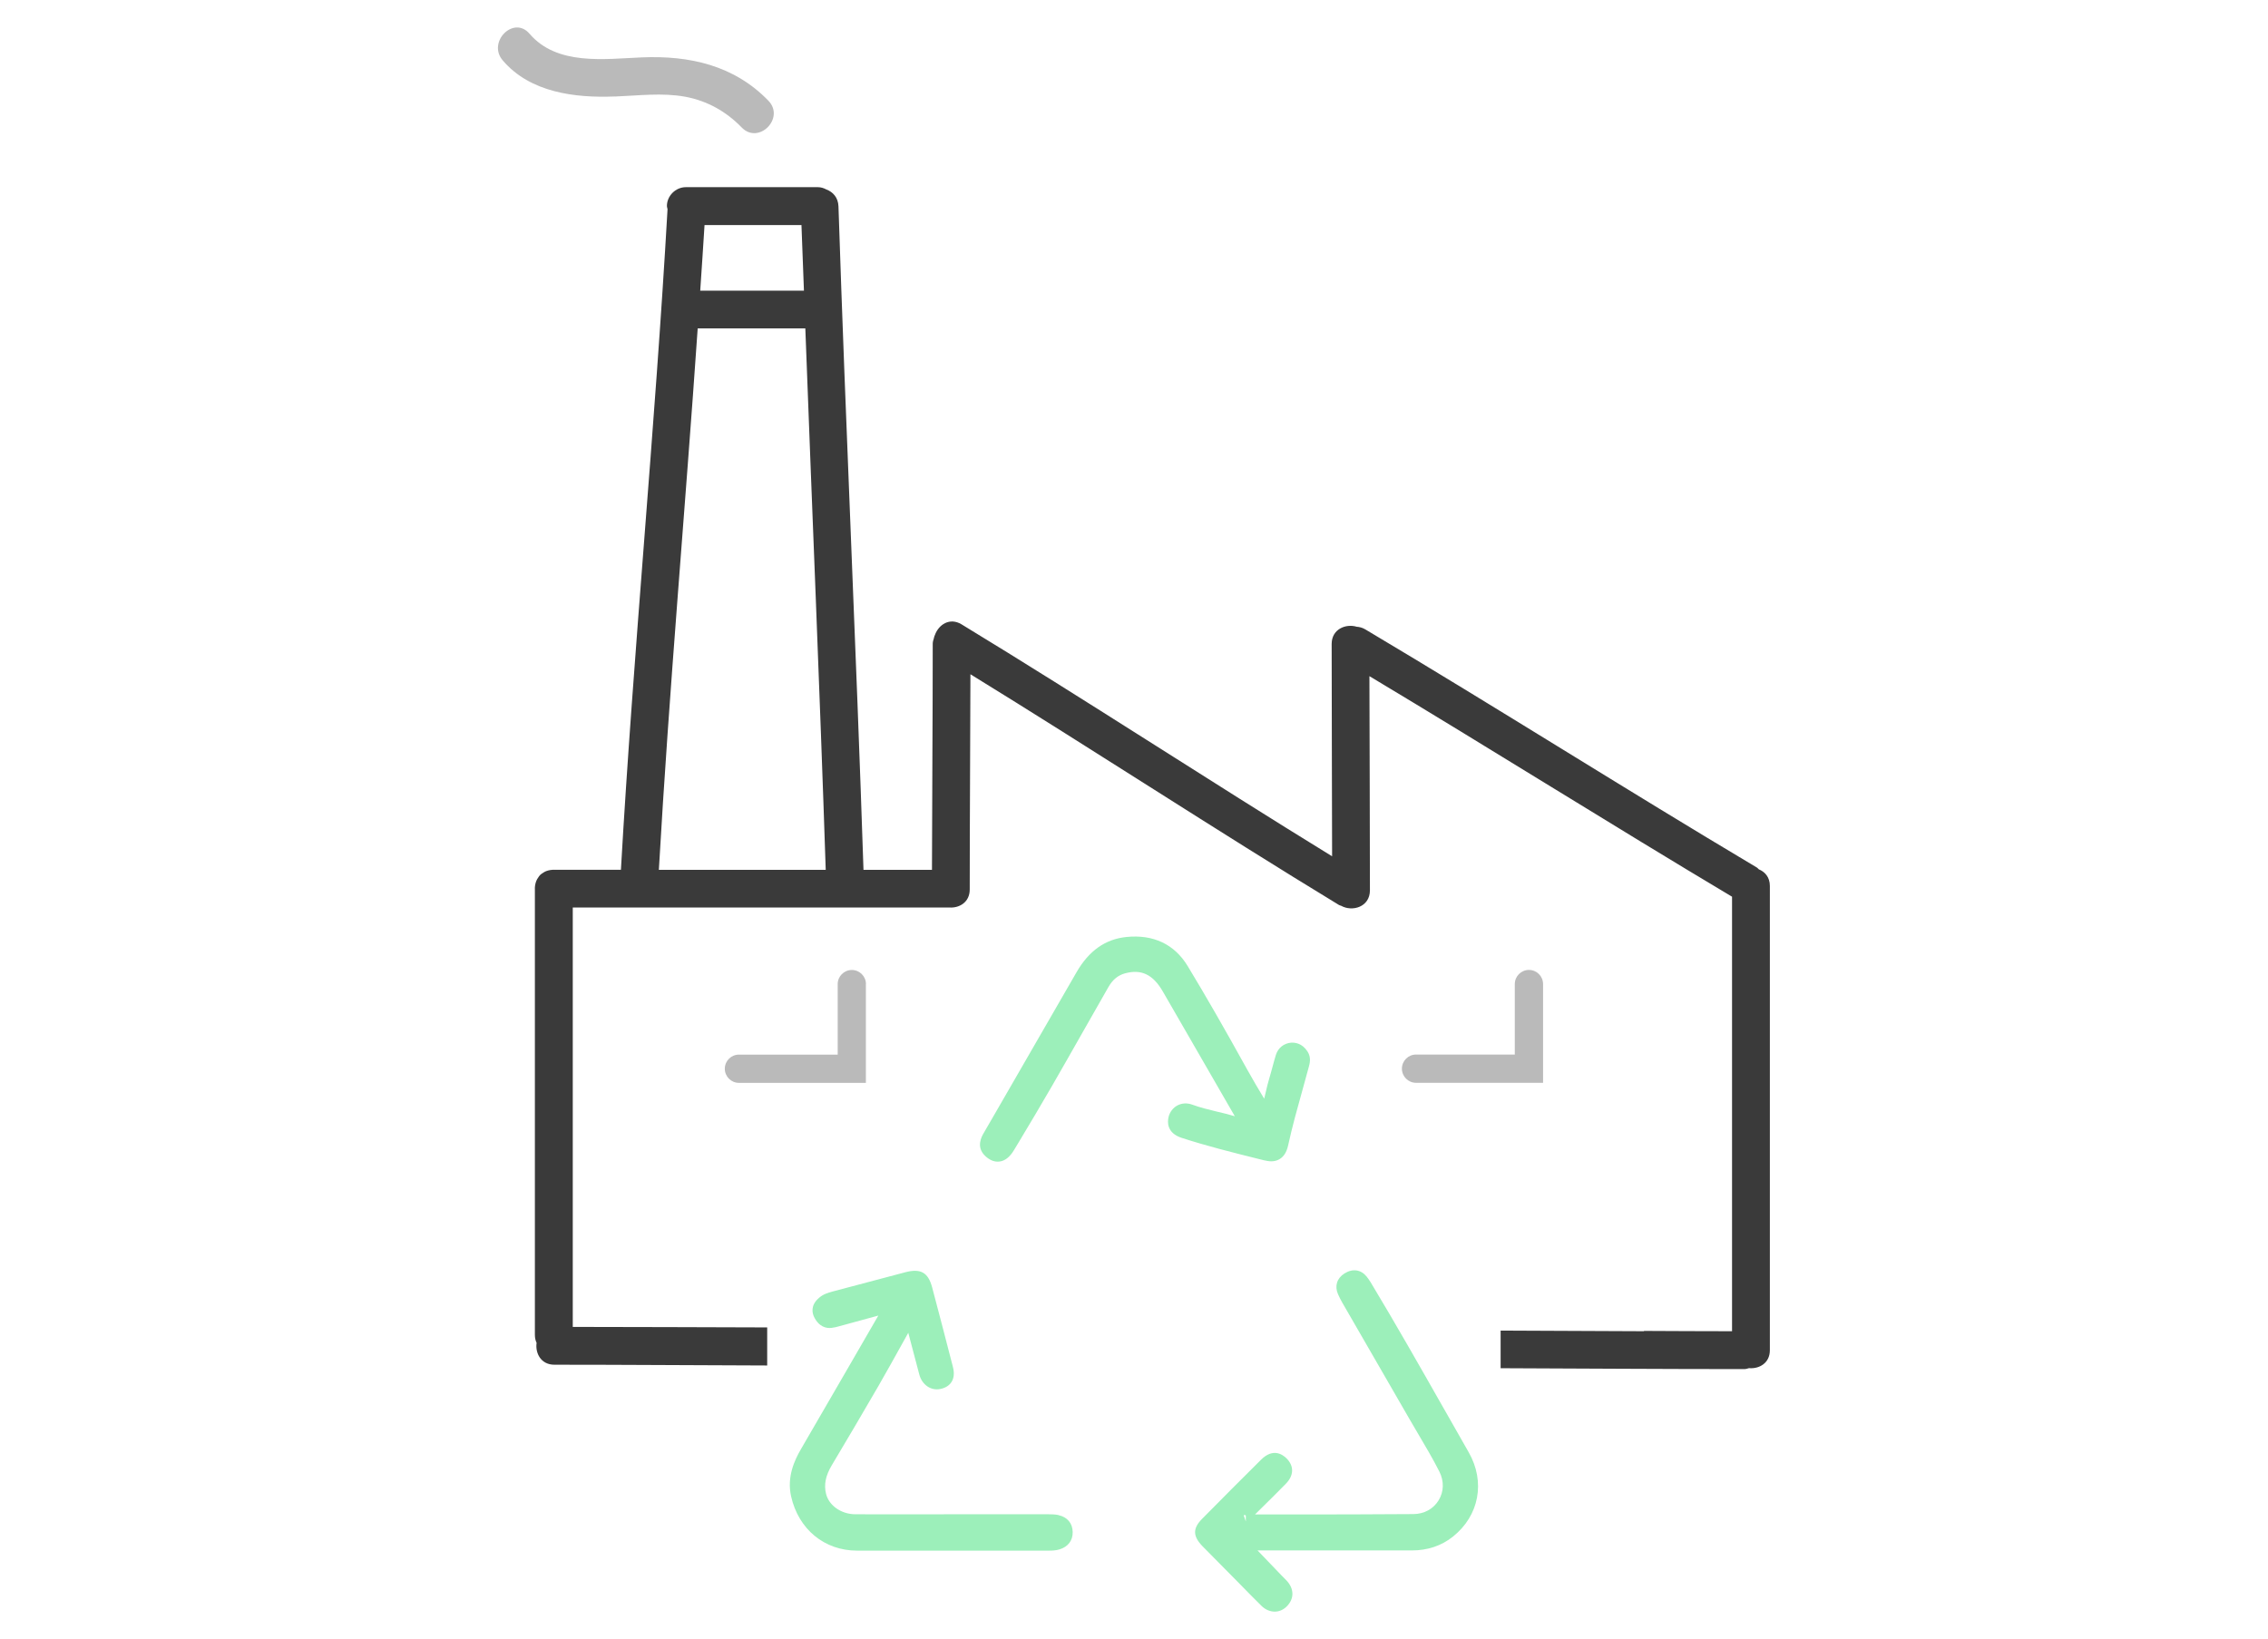 <?xml version="1.0" encoding="UTF-8"?><svg id="Capa_1" xmlns="http://www.w3.org/2000/svg" viewBox="0 0 358 258.79"><defs><style>.cls-1{fill:#bababa;}.cls-2{fill:#3a3a3a;}.cls-3{fill:#9cefba;}</style></defs><path class="cls-3" d="m228.02,222.59c-3.77-6.64-7.67-13.51-11.68-20.17-.19-.3-.4-.6-.63-.89-.9-1.1-2.2-1.29-3.49-.48-1.19.75-1.58,2-1.02,3.27.2.45.42.89.66,1.31l10.67,18.49c.45.78.91,1.56,1.37,2.34,1.13,1.91,2.3,3.89,3.31,5.89.75,1.5.71,3.14-.12,4.51-.84,1.37-2.29,2.17-3.99,2.18-6.48.06-12.97.05-19.45.06h-5.55l.83-.82c1.35-1.33,2.71-2.66,4.03-4.02,1.29-1.31,1.33-2.81.11-4.02-.71-.7-2.17-1.6-4,.2-3.12,3.1-6.22,6.21-9.31,9.34-1.49,1.51-1.49,2.71,0,4.28.78.81,1.57,1.61,2.37,2.4l3.27,3.31c1.23,1.26,2.46,2.52,3.71,3.75.62.61,1.37.92,2.1.92.68,0,1.34-.27,1.88-.8,1.22-1.21,1.22-2.78,0-4.1-.25-.27-.52-.53-.78-.79l-3.81-3.97h24.35c2.49,0,4.67-.73,6.48-2.17,4.16-3.31,5.17-8.66,2.5-13.33l-3.81-6.7Zm-31.37,17.62l-.32-.94s.06-.06.1-.1c.08.03.15.03.22.1v.94Z"/><path class="cls-3" d="m167.11,239.2c-.6-.13-1.22-.13-1.67-.13-2.63,0-5.26,0-7.89,0h-7.04c-5.15.01-10.31.02-15.47,0-2.23,0-4.19-1.36-4.65-3.23-.36-1.44-.07-2.87.9-4.5,2.48-4.16,4.94-8.32,7.36-12.51,1.37-2.38,2.7-4.78,4.04-7.19l.68-1.22,1.74,6.59c.43,1.63,1.86,2.61,3.36,2.27.8-.17,1.38-.55,1.74-1.12.38-.63.45-1.4.2-2.37-1.07-4.18-2.17-8.36-3.27-12.53-.63-2.37-1.82-3.04-4.24-2.4-3.84,1.01-7.67,2.03-11.51,3.05-.68.18-1.46.42-2.12,1-1.41,1.21-1.02,2.47-.79,2.96.78,1.64,1.99,1.88,2.79,1.77.4-.04.79-.14,1.18-.25l6.19-1.69-5.64,9.75c-2.19,3.79-4.38,7.57-6.58,11.35-.99,1.71-2.24,4.34-1.55,7.43,1.17,5.21,5.26,8.58,10.42,8.58h.01c5.89,0,11.77-.01,17.67,0h12.62c.5,0,1.09-.02,1.66-.2,1.35-.41,2.1-1.41,2.07-2.74-.03-1.39-.84-2.35-2.22-2.66Z"/><path class="cls-3" d="m199.67,183.21c.95.24,1.71.16,2.34-.23.65-.4,1.08-1.09,1.31-2.11.34-1.5.69-3,1.09-4.48.37-1.39.75-2.77,1.14-4.15l1.01-3.68c.18-.64.45-1.6-.17-2.55-.87-1.34-1.99-1.41-2.56-1.4-1.17.1-2.08.82-2.43,1.93-.2.64-.37,1.29-.55,1.94-.17.62-.33,1.24-.52,1.86-.21.68-.37,1.37-.53,2.08-.08.34-.16.7-.25,1.04-.94-1.56-1.83-3.06-2.67-4.58-3.66-6.61-6.56-11.66-9.42-16.38-2.08-3.42-5.41-5-9.65-4.57-3.34.34-5.93,2.17-7.89,5.58l-12.87,22.31c-.6,1.03-1.21,2.06-1.79,3.09-.31.54-1.25,2.19.27,3.61.63.59,1.29.88,1.95.88.11,0,.21,0,.32-.02.86-.12,1.6-.71,2.26-1.81l.82-1.36c1.74-2.9,3.47-5.8,5.16-8.73,1.67-2.89,3.31-5.79,4.96-8.69,1.32-2.32,2.64-4.65,3.97-6.97.66-1.15,1.51-1.85,2.62-2.15,2.57-.7,4.42.19,5.96,2.87l3.88,6.72c2.5,4.32,4.99,8.65,7.48,12.97-.93-.28-1.88-.51-2.83-.73-1.36-.33-2.64-.64-3.89-1.1-.8-.29-1.62-.25-2.33.12-.7.37-1.22,1.05-1.41,1.85-.17.73-.32,2.49,2.06,3.27,3.9,1.27,7.93,2.28,11.82,3.25l1.33.33Z"/><path class="cls-1" d="m97.05,15.24c3.68-.14,7.51-.64,11.16.04,3.44.65,6.43,2.33,8.86,4.84,2.67,2.77,6.89-1.46,4.22-4.22-5.4-5.59-12.46-7.16-19.99-6.84-5.93.25-13.38,1.33-17.72-3.74-2.5-2.92-6.71,1.32-4.22,4.22,4.34,5.08,11.4,5.94,17.69,5.69Z"/><path class="cls-2" d="m277.63,137.25c-.12-.09-.18-.21-.32-.29-20.72-12.33-41.08-25.27-61.81-37.6-.46-.27-.91-.38-1.34-.41-1.73-.52-3.96.37-3.96,2.72,0,11.17.06,22.35.07,33.52-19.6-12.04-38.84-24.67-58.49-36.62-1.88-1.14-3.62.06-4.2,1.67-.06.12-.1.25-.14.38-.01.05-.02.1-.03.15-.08.27-.18.53-.18.86,0,11.9-.1,23.8-.12,35.7h-10.81c-1.15-34.92-2.81-69.82-3.95-104.75-.05-1.4-.88-2.28-1.9-2.66-.41-.22-.86-.37-1.35-.37h-20.84c-1.61,0-2.99,1.37-2.99,2.98,0,.17.07.32.1.49-1.98,34.8-5.37,69.5-7.36,104.3h-10.42c-.48-.02-.95.05-1.4.22-.19.07-.34.18-.5.28-.16.1-.31.2-.44.33-.12.13-.22.27-.31.42-.11.16-.22.32-.29.52-.17.44-.25.91-.22,1.39v70.26c0,.49.1.91.27,1.27-.23,1.63.68,3.45,2.81,3.45,11.2,0,22.39.09,33.59.12v-6.01c-10.23-.03-20.46-.07-30.69-.08v-66.21h59.5c1.55.08,3.16-.85,3.16-2.85,0-11.33.09-22.65.11-33.98,19.49,11.99,38.63,24.54,58.18,36.43.11.07.22.07.33.12,1.76.99,4.55.21,4.55-2.44,0-11.27-.06-22.54-.08-33.81,19.16,11.48,38.06,23.38,57.24,34.82v68.6c-4.63,0-9.27-.03-13.9-.05v.05s-22.63-.1-22.63-.1v5.94c12.82.05,25.65.14,38.47.14.28,0,.5-.09.74-.15,1.59.14,3.29-.78,3.29-2.83v-73.3c0-1.38-.78-2.24-1.76-2.63ZM111.2,35.53h15.31c.12,3.45.27,6.9.39,10.36h-16.37c.23-3.45.47-6.9.68-10.36Zm-7.2,101.8c1.63-28.52,4.17-56.98,6.13-85.48h16.99c1.06,28.49,2.28,56.98,3.22,85.48h-26.34Z"/><path class="cls-1" d="m136.69,155.37c0-1.23-1-2.23-2.23-2.23s-2.23,1-2.23,2.23v11.13h-15.59c-1.23,0-2.23,1-2.23,2.23s1,2.23,2.23,2.23h20.04v-15.59Z"/><path class="cls-1" d="m243.57,170.95v-15.59c0-1.23-1-2.23-2.23-2.23s-2.23,1-2.23,2.23v11.13h-15.59c-1.23,0-2.23,1-2.23,2.23s1,2.23,2.23,2.23h20.04Z"/></svg>